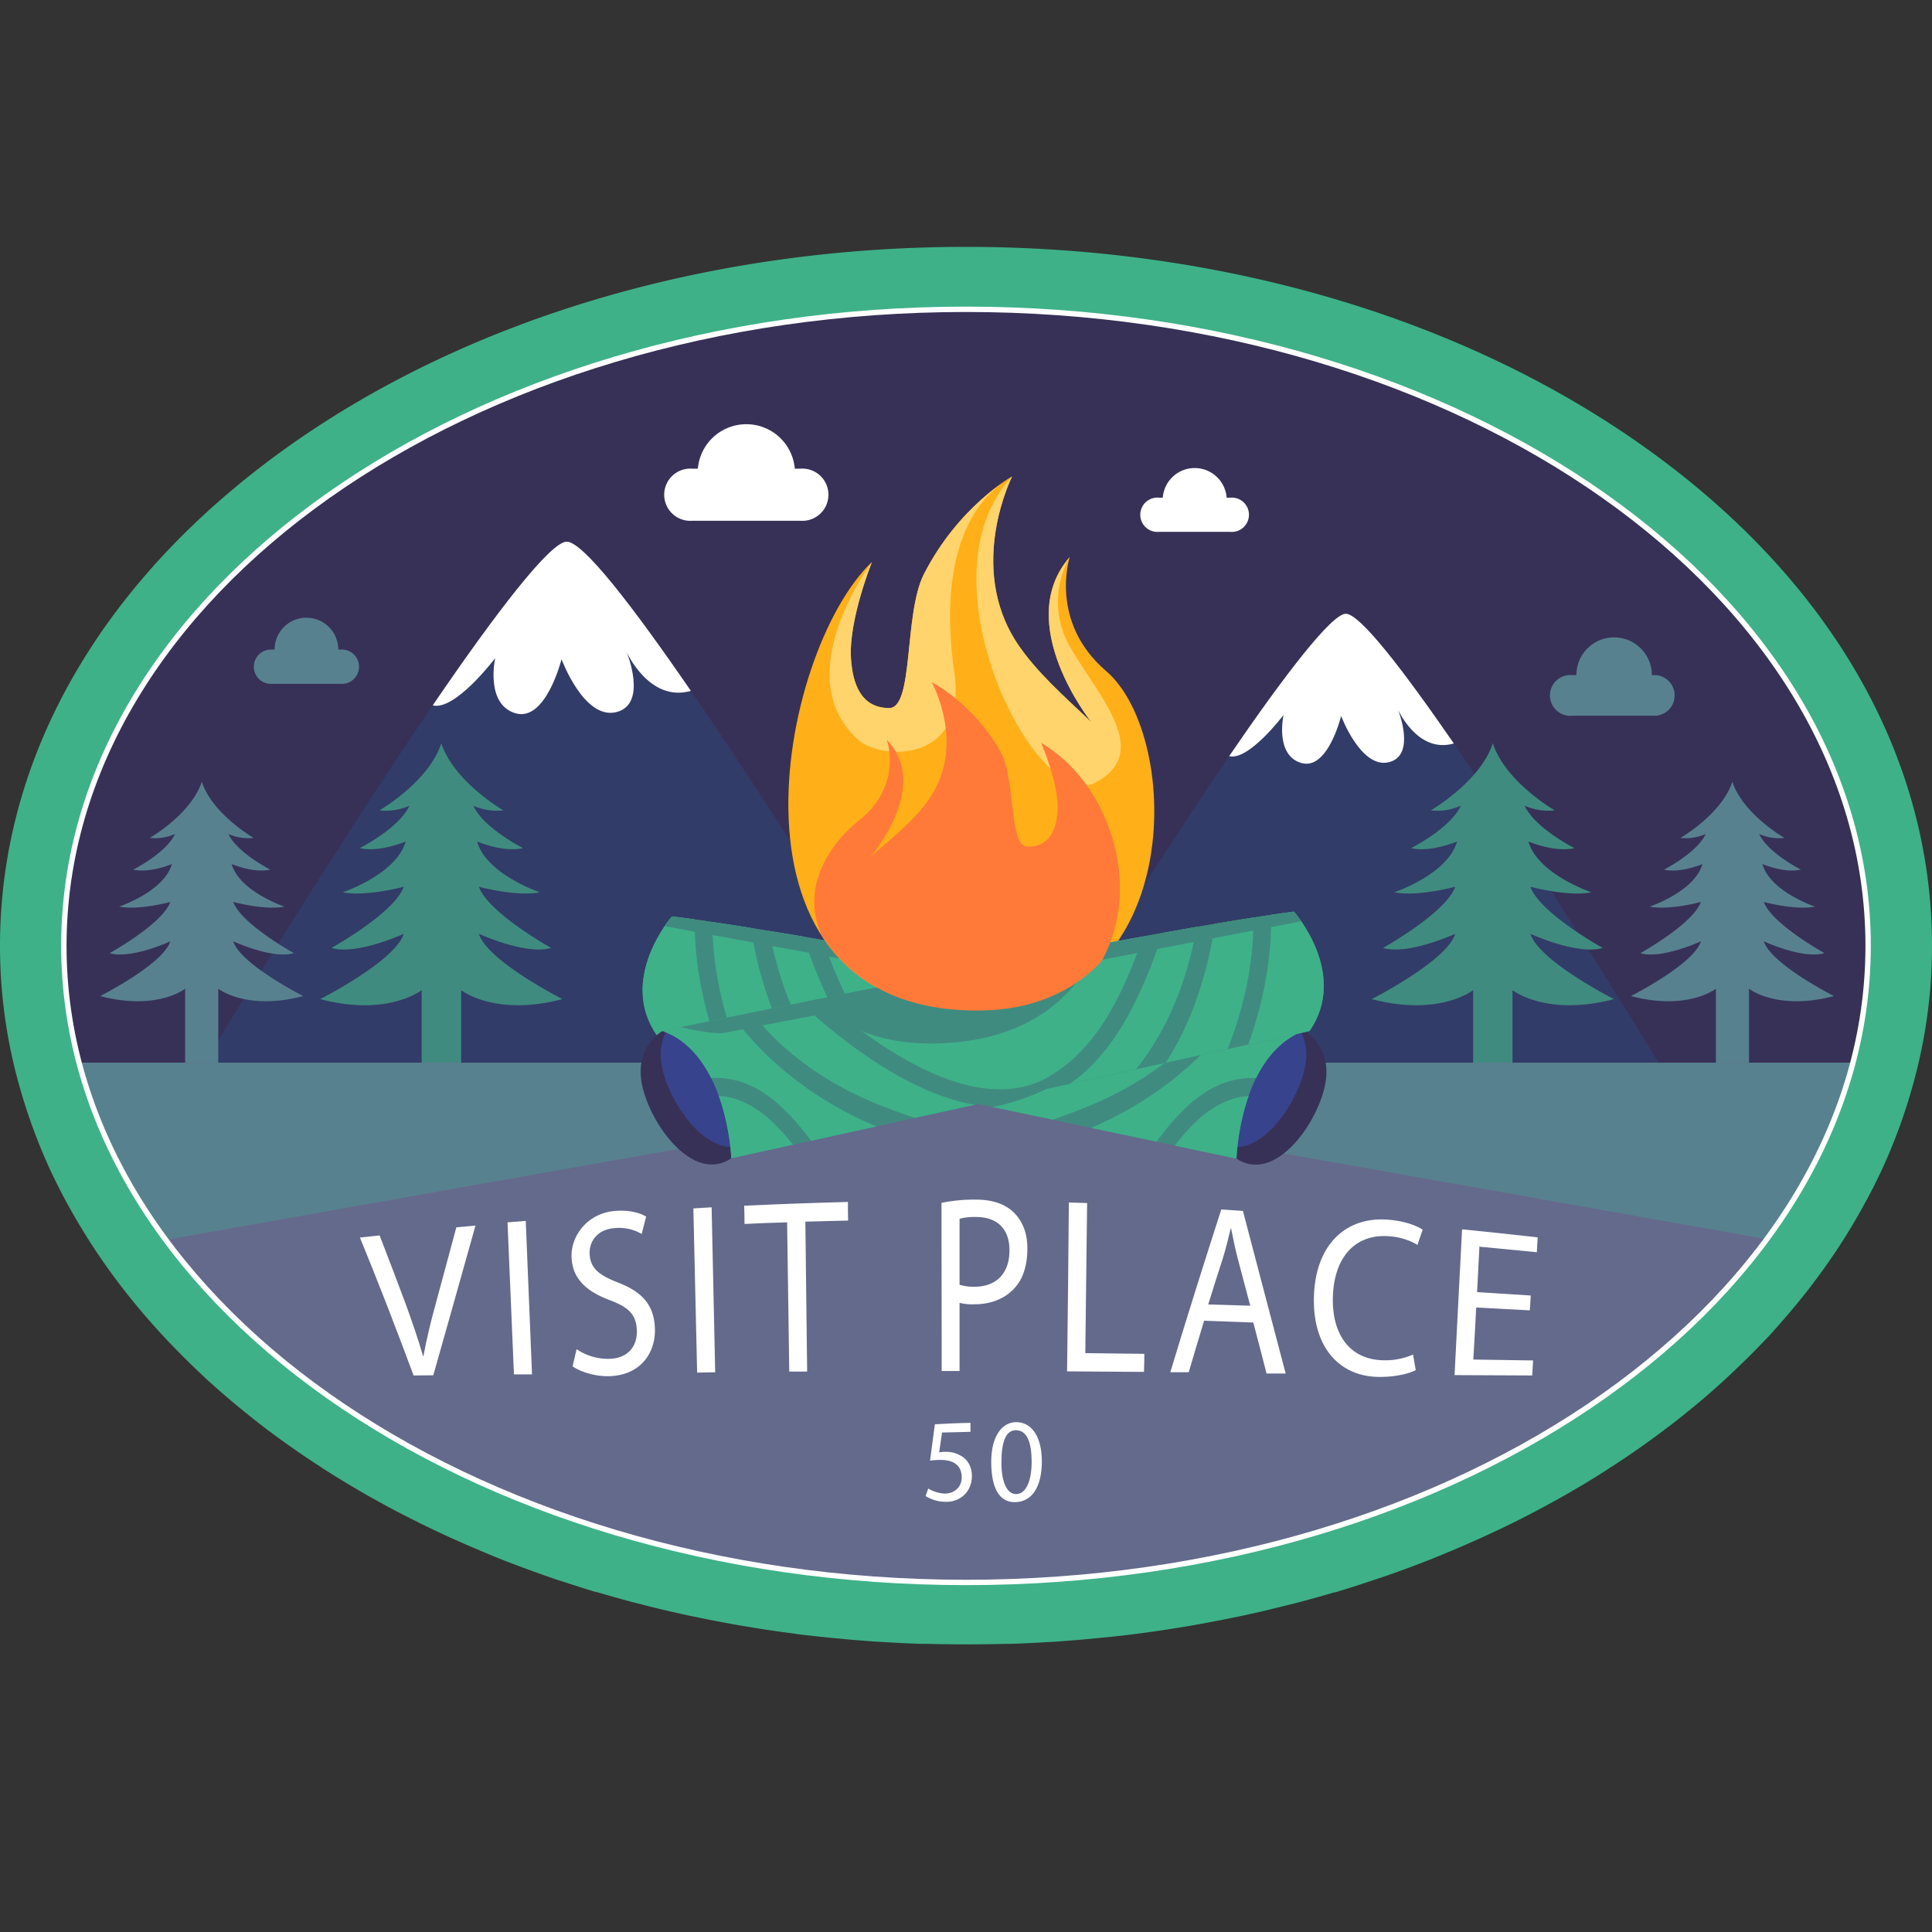 <svg id="Layer_1" data-name="Layer 1" xmlns="http://www.w3.org/2000/svg" width="1080" height="1080" viewBox="0 0 1080 1080"><rect x="0" y="0" width="1080" height="1080" fill="#333333" stroke="none"/><defs><style>.cls-1{fill:#3eb189;}.cls-2{fill:#373158;}.cls-3{fill:#323c68;}.cls-4{fill:#fff;}.cls-5{fill:#408b7f;}.cls-6{fill:#58818f;}.cls-7{fill:#646a8c;}.cls-8{fill:none;stroke:#fff;stroke-miterlimit:10;stroke-width:3px;}.cls-9{fill:#38438d;}.cls-10{fill:#ffb018;}.cls-11{fill:#ffd46c;}.cls-12{fill:#ff7a39;}</style></defs><title>aArtboard 1</title><path class="cls-1" d="M917.7,248.8C816.4,177.3,682.3,138,540,138S263.6,177.3,162.3,248.8C57.7,322.7,0,422.1,0,528.7a287.4,287.4,0,0,0,9.7,74.2,317.4,317.4,0,0,0,18.5,51.4c2.5,5.3,5.2,10.7,8.2,16.3a354.5,354.5,0,0,0,29.7,46.3c3.6,4.8,7.4,9.5,11.3,14.2l.5.6c4,4.8,8.1,9.4,12.2,13.9,8.4,9.1,17.5,18.1,26.7,26.6l.5.4c4.4,4,9.1,8.1,14,12.2l1,.8c4.8,4,9.7,7.9,14.5,11.6l.9.7c10.3,7.8,21.1,15.4,32,22.4l.2.2c5.2,3.3,10.5,6.6,16.7,10.3l1.2.7c5.4,3.2,10.8,6.3,16.4,9.3l1.8,1c5.6,3,11.3,6,17.1,8.8l1.1.6c11.7,5.8,24.1,11.4,36.6,16.6l1.9.8c5.9,2.5,11.9,4.8,18,7.1l2.7,1c6,2.2,12.1,4.4,18.3,6.5l2.3.7c6.5,2.1,12.9,4.2,19.2,6.1h.6c6.6,2,13.2,3.8,19.8,5.6l2.1.5c6.4,1.7,12.9,3.3,19.4,4.8l3.2.7c6.5,1.5,13,2.8,19.5,4.1l3.2.6c6.7,1.3,13.5,2.5,20.3,3.6l1.9.3c6.8,1.1,13.7,2.1,21,3l1,.2c6.9.9,13.9,1.6,20.9,2.3l3.4.3c6.8.7,13.7,1.2,20.6,1.7l3.7.2c7,.4,13.9.8,20.9,1h3c7.4.2,14.8.3,22.3.3s14.9-.1,22.3-.3h3c7-.2,13.9-.6,21-1l3.7-.2c6.8-.5,13.7-1,20.5-1.7l3.3-.3c7.1-.7,14.1-1.4,20.9-2.3l1.5-.2c7-.9,13.8-1.9,20.6-3l2-.3c6.7-1.1,13.5-2.3,20.2-3.6l3.2-.6c6.5-1.3,13-2.6,19.5-4.1l3.2-.7,19.6-4.8,1.8-.5c6.5-1.7,12.9-3.5,19.7-5.5h.5c6.6-2,13.1-4.1,19.4-6.2l2.4-.8c6.2-2,12.3-4.2,18.3-6.4l2.7-1c6.1-2.3,12.1-4.6,18-7.1l1.9-.8c12.5-5.2,24.9-10.8,36.9-16.7l.8-.4c5.8-2.9,11.5-5.9,17.1-8.9l1.8-1c5.6-3,11-6.1,16.4-9.3l1.6-.9c5.8-3.5,11.2-6.8,16-10l.5-.3c10.9-7,21.7-14.6,32.2-22.6l.7-.5c4.8-3.7,9.7-7.6,14.6-11.7l.9-.7c4.9-4.1,9.6-8.2,14.3-12.5,9.4-8.6,18.5-17.6,27-26.7,4-4.5,8.1-9.1,12-13.8l.6-.7c3.9-4.7,7.7-9.4,11-13.8l.5-.7a345.2,345.2,0,0,0,29.4-45.9c.1,0,.3-.4.3-.5,2.8-5.2,5.5-10.6,8.2-16.4a309.8,309.8,0,0,0,18.3-50.9,287.4,287.4,0,0,0,9.7-74.2C1080,422.1,1022.4,322.7,917.7,248.8Z"/><path class="cls-2" d="M1044.3,528.7c0,196.5-225.8,355.9-504.3,355.9S35.7,725.2,35.7,528.7,261.5,172.9,540,172.9,1044.3,332.2,1044.3,528.7Z"/><path class="cls-3" d="M316.8,302.8c-26.9,0-218.5,317.4-218.5,317.4H535.4S343.8,302.8,316.8,302.8Z"/><path class="cls-4" d="M276.8,367.9s-5.7,25.7,11.3,30.8,25.8-30.2,25.8-30.2,12.5,33.9,30.5,29.6,5.9-33.6,5.9-33.6,12.7,28.4,35.9,21.7c-32.7-47.6-60.3-83.4-69.4-83.4s-39.8,40-74.9,91.5C254.5,397.5,276.8,367.9,276.8,367.9Z"/><path class="cls-3" d="M752.3,343.1c-23.4,0-190.2,276.2-190.2,276.2H942.6S775.8,343.1,752.3,343.1Z"/><path class="cls-5" d="M267.7,522s26.3,12.1,40.4,7.9c0,0-35.1-19.5-40.4-34.2,0,0,21,5.7,34.1,3.1,0,0-29.9-10-35.1-28.4,0,0,14.7,6.3,25.7,3.7,0,0-22.1-11.1-27.8-23.7a32.3,32.3,0,0,0,16.8,2.6s-27.6-15.9-34.7-37.5h0c-7,21.6-34.6,37.5-34.6,37.5a32.6,32.6,0,0,0,16.8-2.6c-5.8,12.6-27.8,23.7-27.8,23.7,11,2.6,25.7-3.7,25.7-3.7-5.3,18.4-35.2,28.4-35.2,28.4,13.1,2.6,34.1-3.1,34.1-3.1-5.2,14.7-40.4,34.2-40.4,34.2,14.2,4.2,40.4-7.9,40.4-7.9C221,537.2,179,558.5,179,558.5c37.8,10,56.7-5,56.7-5v56.1h22.1V553.5s18.8,15,56.6,5C314.4,558.5,272.4,537.2,267.7,522Z"/><path class="cls-6" d="M130.4,526.2s22,10.2,33.9,6.6c0,0-29.5-16.3-33.9-28.6,0,0,17.6,4.8,28.6,2.6,0,0-25.1-8.4-29.5-23.8,0,0,12.3,5.3,21.6,3.1,0,0-18.5-9.3-23.4-19.9a27.5,27.5,0,0,0,14.1,2.2s-23.1-13.3-29-31.4h0c-5.9,18.1-29.1,31.4-29.1,31.4a27.2,27.2,0,0,0,14.1-2.2c-4.8,10.6-23.3,19.9-23.3,19.9,9.2,2.2,21.6-3.1,21.6-3.1-4.4,15.4-29.5,23.8-29.5,23.8,11,2.2,28.6-2.6,28.6-2.6-4.4,12.3-33.9,28.6-33.9,28.6,11.9,3.6,33.9-6.6,33.9-6.6C91.2,539,56,556.8,56,556.8c31.7,8.4,47.5-4.1,47.5-4.1v47H122v-47s15.9,12.5,47.5,4.1C169.5,556.8,134.3,539,130.4,526.2Z"/><path class="cls-5" d="M813.5,522s-26.3,12.1-40.4,7.9c0,0,35.1-19.5,40.4-34.2,0,0-21,5.7-34.1,3.1,0,0,29.9-10,35.1-28.4,0,0-14.7,6.3-25.7,3.7,0,0,22.1-11.1,27.8-23.7a32.3,32.3,0,0,1-16.8,2.6s27.6-15.9,34.7-37.5h0c7,21.6,34.6,37.5,34.6,37.5a32.6,32.6,0,0,1-16.8-2.6c5.8,12.6,27.8,23.7,27.8,23.7-11,2.6-25.7-3.7-25.7-3.7,5.3,18.4,35.2,28.4,35.2,28.4-13.1,2.6-34.1-3.1-34.1-3.1,5.2,14.7,40.4,34.2,40.4,34.2-14.2,4.2-40.4-7.9-40.4-7.9,4.7,15.2,46.7,36.5,46.7,36.5-37.8,10-56.7-5-56.7-5v56.1h-22V553.5s-18.9,15-56.7,5C766.8,558.5,808.8,537.2,813.5,522Z"/><path class="cls-6" d="M950.8,526.2s-22,10.2-33.8,6.6c0,0,29.4-16.3,33.8-28.6,0,0-17.6,4.8-28.6,2.6,0,0,25.1-8.4,29.5-23.8,0,0-12.3,5.3-21.5,3.1,0,0,18.4-9.3,23.3-19.9a27.5,27.5,0,0,1-14.1,2.2s23.1-13.3,29-31.4h0c5.9,18.1,29.1,31.4,29.1,31.4a27.2,27.2,0,0,1-14.1-2.2c4.8,10.6,23.3,19.9,23.3,19.9-9.2,2.2-21.5-3.1-21.5-3.1,4.3,15.4,29.4,23.8,29.4,23.8-11,2.2-28.6-2.6-28.6-2.6,4.4,12.3,33.9,28.6,33.9,28.6-11.9,3.6-33.9-6.6-33.9-6.6,4,12.8,39.2,30.6,39.2,30.6-31.7,8.4-47.5-4.1-47.5-4.1v47H959.2v-47s-15.8,12.5-47.5,4.1C911.7,556.8,946.9,539,950.8,526.2Z"/><path class="cls-4" d="M717.5,399.7s-5,22.4,9.9,26.8,22.3-26.3,22.3-26.3,11,29.6,26.6,25.9,5.2-29.4,5.2-29.4,11,24.8,31.2,18.9c-28.5-41.3-52.5-72.5-60.4-72.5s-34.6,34.8-65.2,79.6C698,425.5,717.5,399.7,717.5,399.7Z"/><path class="cls-7" d="M44.2,594.1C87.7,759.4,293.1,884.6,540,884.6s452.3-125.2,495.8-290.5Z"/><path class="cls-6" d="M92.7,693.1l432.1-76.7H540v-3.3l2.4,3.3h15.2l430,76.3c22.5-30.6,39-63.7,48.2-98.6H44.2C53.4,629.2,70,662.4,92.7,693.1Z"/><path class="cls-6" d="M925.8,377.4h-2.4a21.1,21.1,0,0,0-42.2,0h-2.3a11.4,11.4,0,1,0,0,22.7h46.9a11.4,11.4,0,0,0,0-22.7Z"/><path class="cls-4" d="M447.3,262h-3a27.2,27.2,0,0,0-54.2,0h-3a14.6,14.6,0,1,0,0,29.1h60.2a14.6,14.6,0,1,0,0-29.1Z"/><path class="cls-6" d="M191.1,363.1h-2a17.8,17.8,0,0,0-35.6,0h-2a9.6,9.6,0,0,0,0,19.2h39.6a9.6,9.6,0,0,0,0-19.2Z"/><path class="cls-4" d="M687.6,278.2h-1.9a17.9,17.9,0,0,0-35.7,0h-2a9.6,9.6,0,1,0,0,19.1h39.6a9.6,9.6,0,1,0,0-19.1Z"/><path class="cls-4" d="M542.5,800.4l-15.9.4c-.5,3.7-1.1,7.4-1.6,11.1a15.2,15.2,0,0,1,3.4-.3,15.8,15.8,0,0,1,8.9,2.3c3.3,1.8,6,5.7,6,11.2,0,8.6-6.5,15-15.5,14.4a21.3,21.3,0,0,1-10.4-3.2l1.5-4.2a19.4,19.4,0,0,0,8.9,2.8c5.3.2,9.9-3.3,9.8-9.2s-3.7-9.6-11.9-9.6a42.6,42.6,0,0,0-5.8.4l2.7-20.3c6.6-.4,13.2-.7,19.9-.8Z"/><path class="cls-4" d="M582.4,816.9c0,14-5.3,22.4-14.5,22.8s-13.7-7.6-13.8-22.2,6.1-22.9,14.6-22.5S582.4,803.8,582.4,816.9Zm-22.6.7c0,11.4,3.3,17.8,8.5,17.6s8.4-7.3,8.4-18-2.5-17.4-8.4-17.7S559.8,805.6,559.8,817.6Z"/><path class="cls-4" d="M231.2,768.9c-9.9-26.7-19.9-52.5-30-77.1l11-1.2q7.2,18.6,14.4,37.8c3.8,10.6,7.2,20.2,9.9,29.7h.2c1.7-9.4,4.2-19.7,7.2-30.5l11.2-41.5,10.7-1q-12,42.9-23.6,83.7Z"/><path class="cls-4" d="M293.9,682.5q1.7,42.8,3.5,85.8H287.3c-1.2-28.4-2.4-56.8-3.6-85Z"/><path class="cls-4" d="M322.3,754.2a31.4,31.4,0,0,0,18,5.4c10.2-.1,15.9-6.5,15.7-15.6s-4.5-13.2-15.1-17.2c-12.9-4.8-21-11.9-21.4-24.1s9.2-24.6,24.4-25.8c7.9-.6,13.9,1.1,17.3,3.2l-2.5,9.7a25,25,0,0,0-14.8-3.3c-10.7.7-14.5,8.2-14.3,14.2.3,8.3,5.2,12.1,16,16.3,13.3,5.2,20.1,12.4,20.5,25.8s-8,26.3-26.2,26.5c-7.4.1-15.6-2.5-19.8-5.5C320.8,760.6,321.6,757.4,322.3,754.2Z"/><path class="cls-4" d="M397.8,674.9c.7,30.7,1.3,61.5,2,92.2l-10.1.2q-1.1-46-2.1-91.8Z"/><path class="cls-4" d="M440,683.3c-7.9.2-15.9.5-23.8.9,0-3.4-.1-6.8-.2-10.2,19.3-.9,38.7-1.6,58-2.1,0,3.5,0,6.9.1,10.4l-23.9.6c.3,27.9.7,55.9,1,83.8h-10Z"/><path class="cls-4" d="M526.3,672.4a90,90,0,0,1,19.4-1.8c10,0,17.3,3,21.9,8.1s6.8,11.5,6.7,19.9-2.2,15.4-6.1,20.2c-5.5,6.9-14,10.4-23.8,10.3a28.2,28.2,0,0,1-8-.8v38.1h-10C526.4,735,526.3,703.7,526.3,672.4Zm10.1,45.8a27.3,27.3,0,0,0,8.3,1.1c12.1,0,19.5-7.3,19.6-20.1s-7.4-18.8-18.4-18.9a33.8,33.8,0,0,0-9.5,1Z"/><path class="cls-4" d="M597.5,672.2l10.2.3c-.3,27.9-.7,55.9-1,83.9l33,.4c0,3.4-.1,6.7-.2,10.1l-43-.3Q597.1,719.4,597.5,672.2Z"/><path class="cls-4" d="M673.1,738.3c-2.9,9.6-5.8,19.2-8.6,28.8H654.2c9.3-30.8,18.9-61.2,28.5-91l12.1.8c8.1,30.7,16,61.1,23.9,90.9H708c-2.4-9.5-4.9-19-7.4-28.5Zm25.8-8.4c-2.3-8.7-4.7-17.5-7-26.4-1.6-6-2.6-11.4-3.7-16.8H688c-1.3,5.2-2.6,10.8-4.3,16.3-2.8,8.7-5.6,17.4-8.3,26.2Z"/><path class="cls-4" d="M791.4,765.9c-3.6,1.9-11.1,3.9-20.5,3.8-21.6-.1-37.3-16-36.4-45.1s18.2-45.1,42.4-42.7c9.7.9,15.8,3.8,18.4,5.5-1,2.8-2,5.7-2.9,8.5a35.9,35.9,0,0,0-15.5-4.8c-18.3-1.6-31,10.5-31.8,33.6-.7,21.6,9.7,35.4,28.3,35.7a38.5,38.5,0,0,0,16.5-3.2Z"/><path class="cls-4" d="M855.2,732.5l-30-1.6c-.5,9.7-1,19.4-1.6,29.1l33.4.5c-.2,2.8-.3,5.6-.5,8.4l-43.4-.2q2.1-41,4.2-81.5,21.2,2.1,42.3,4.5c-.2,2.8-.4,5.5-.5,8.3L827,696.9c-.4,8.5-.9,16.9-1.3,25.4l30,1.9C855.5,727,855.4,729.7,855.2,732.5Z"/><path class="cls-8" d="M1044.3,528.7c0,196.5-225.8,355.9-504.3,355.9S35.7,725.2,35.7,528.7,261.5,172.9,540,172.9,1044.3,332.2,1044.3,528.7Z"/><path class="cls-2" d="M685,597.1l44-20.9s16.9,9,11.4,31.8-28.7,53.3-49.2,39.7S685,597.1,685,597.1Z"/><path class="cls-9" d="M684.3,640.2c-9.5-16.4.7-43.1.7-43.1L727.3,577c2.6,5,4.1,12,1.8,21.3C723.9,619.6,703.6,647.3,684.3,640.2Z"/><path class="cls-5" d="M729,576.2s-267.5-53.4-353.4-63.9c0,0-30.6,35-8.2,66.8l323.8,68.6S692.8,589.7,729,576.2Z"/><path class="cls-1" d="M460,525.5c57.2,9.8,126.1,22.9,179.9,33.2-34.4,31.1-87.7,66.5-126,45.1C485.7,588,470.9,556.3,460,525.5Z"/><path class="cls-1" d="M651.9,561.1c9.8,1.8,18.9,3.6,27.2,5.3-17.3,22.6-41.5,39.6-68.3,51-7.2,3-14.7,5.9-22.3,8.5l-33.7-7.1C589.8,612.5,626.3,585.2,651.9,561.1Z"/><path class="cls-1" d="M448.9,523.5c11,31.6,25.6,65.6,52.6,84l-36.9-7.8c-17.7-21.4-29.2-49.9-34.6-79.3Z"/><path class="cls-1" d="M398.2,515.4l21.5,3.3c4.4,27.9,13.6,55.5,28.3,77.5l-34.8-7.4C403.8,565.3,398.3,540.5,398.2,515.4Z"/><path class="cls-1" d="M375.6,512.3l12.7,1.6c-.1,24.8,4.8,49.2,13.4,72.4l-34.3-7.2C345,547.3,375.6,512.3,375.6,512.3Z"/><path class="cls-1" d="M646.5,638.2l-36.6-7.7c31.9-13.5,60.5-35.5,79.8-62.1l39.3,7.8c-12.8,4.8-21.2,15.1-26.8,26.4C678,601.6,661.1,618.5,646.5,638.2Z"/><path class="cls-1" d="M656.7,640.4c11.3-14.7,24.4-26.6,41.3-27.7a129.2,129.2,0,0,0-6.8,35Z"/><path class="cls-5" d="M644.5,559.6c-18.9,18.3-46.2,28.3-84.3,23.7-39.9-4.9-63.6-26.4-75.5-53.5C538,539.3,597.5,550.5,644.5,559.6Z"/><path class="cls-5" d="M694.3,577.5,371.5,517.7c2.4-3.4,4.1-5.4,4.1-5.4,75.9,9.2,293.8,52.1,343.3,61.9C718.9,574.2,700.6,578.6,694.3,577.5Z"/><path class="cls-10" d="M618.3,375.1c-32.2-27.7-20.3-63.7-20.3-63.7-32.2,36.9,12,92.2,12,92.2h0c-15-14.3-30.7-27.9-41.5-44.2-28.2-42.9-2.7-93.1-2.7-93.1s-30.1,16.8-49.4,54.8c-11.2,22.2-5.5,74.7-19.3,74.7-15.9,0-20.5-13.7-21.4-27.7-1.4-21.4,11.7-53.9,11.7-53.9-52.5,49.8-91.2,250.7,59,250.7C663,564.9,661.4,411.9,618.3,375.1Z"/><path class="cls-11" d="M480,413.8c12.8,11.2,60.9,12.9,53.5-37.8s1.9-92.2,32.3-109.7c0,0-30.1,16.8-49.4,54.8-11.2,22.2-5.5,74.7-19.3,74.7-15.9,0-20.5-13.7-21.4-27.7-1.4-21.4,11.7-53.9,11.7-53.9S439.5,377.8,480,413.8Z"/><path class="cls-11" d="M611.9,437.7c32.2-16.6,3.6-47-12.9-74.6s-1-51.7-1-51.7c-32.2,36.9,12,92.2,12,92.2-15-14.3-30.7-27.9-41.5-44.2-28.2-42.9-2.7-93.1-2.7-93.1C512.3,323.4,579.6,454.3,611.9,437.7Z"/><path class="cls-2" d="M414.6,596.9l-44.2-20.6s-16.8,9.1-11.1,31.9,29.1,53.1,49.5,39.3S414.6,596.9,414.6,596.9Z"/><path class="cls-9" d="M415.7,640c9.4-16.5-1.1-43.1-1.1-43.1l-42.5-19.8c-2.5,5.1-3.9,12.1-1.6,21.4C375.9,619.7,396.4,647.3,415.7,640Z"/><path class="cls-5" d="M370.4,576.3s267.1-55.5,352.9-66.7c0,0,30.9,34.8,8.7,66.8L408.8,647.5S406.8,589.6,370.4,576.3Z"/><path class="cls-1" d="M639,523.5c-57.1,10.3-125.9,23.9-179.6,34.7,34.6,30.8,88.2,65.7,126.3,44C613.9,586.2,628.3,554.4,639,523.5Z"/><path class="cls-1" d="M447.4,560.6l-27.2,5.5c17.6,22.5,41.8,39.4,68.8,50.5,7.2,3,14.7,5.8,22.4,8.3l33.5-7.3C509.9,611.6,473.2,584.5,447.4,560.6Z"/><path class="cls-1" d="M650.1,521.5c-10.7,31.6-25.1,65.7-52,84.3l36.9-8.1c17.6-21.5,28.9-50.1,34-79.6Z"/><path class="cls-1" d="M700.7,512.9l-21.5,3.5c-4.1,27.9-13.1,55.6-27.6,77.7l34.7-7.7C695.5,562.9,700.9,538.1,700.7,512.9Z"/><path class="cls-1" d="M723.3,509.6l-12.7,1.8c.3,24.7-4.4,49.2-12.8,72.5l34.2-7.5C754.2,544.4,723.3,509.6,723.3,509.6Z"/><path class="cls-1" d="M453.4,637.7l36.5-8c-31.9-13.2-60.8-35-80.2-61.5l-39.3,8.1c12.9,4.7,21.4,15,27.1,26.3C421.6,601.3,438.7,618.1,453.4,637.7Z"/><path class="cls-1" d="M443.3,639.9c-11.5-14.5-24.7-26.3-41.5-27.3a129.3,129.3,0,0,1,7,34.9Z"/><path class="cls-5" d="M454.8,559.1c19,18.1,46.4,27.9,84.4,23,40-5.2,63.5-26.9,75.1-54.1C561.1,537.9,501.7,549.7,454.8,559.1Z"/><path class="cls-5" d="M405.2,577.3,727.4,515a54.4,54.4,0,0,0-4.1-5.4c-75.8,9.9-293.4,54.4-342.8,64.6C380.5,574.2,398.9,578.6,405.2,577.3Z"/><path class="cls-12" d="M582,415.3s10.2,23.1,9.2,38.3c-.7,9.9-4.3,19.7-16.7,19.7-10.8.1-6.4-37.3-15.2-53.1-15-27-38.5-38.9-38.5-38.9s20,35.6-2,66.2c-8.3,11.7-20.6,21.3-32.3,31.6,0,0,34.4-39.4,9.2-65.6,0,0,9.4,25.5-15.7,45.3-14.4,11.3-33.6,36.5-20.4,64.6,16.1,24.9,43.6,41.5,86.8,41.5,30.9,0,53.5-10.8,69.2-27.3C640,494.4,618.8,436.4,582,415.3Z"/></svg>